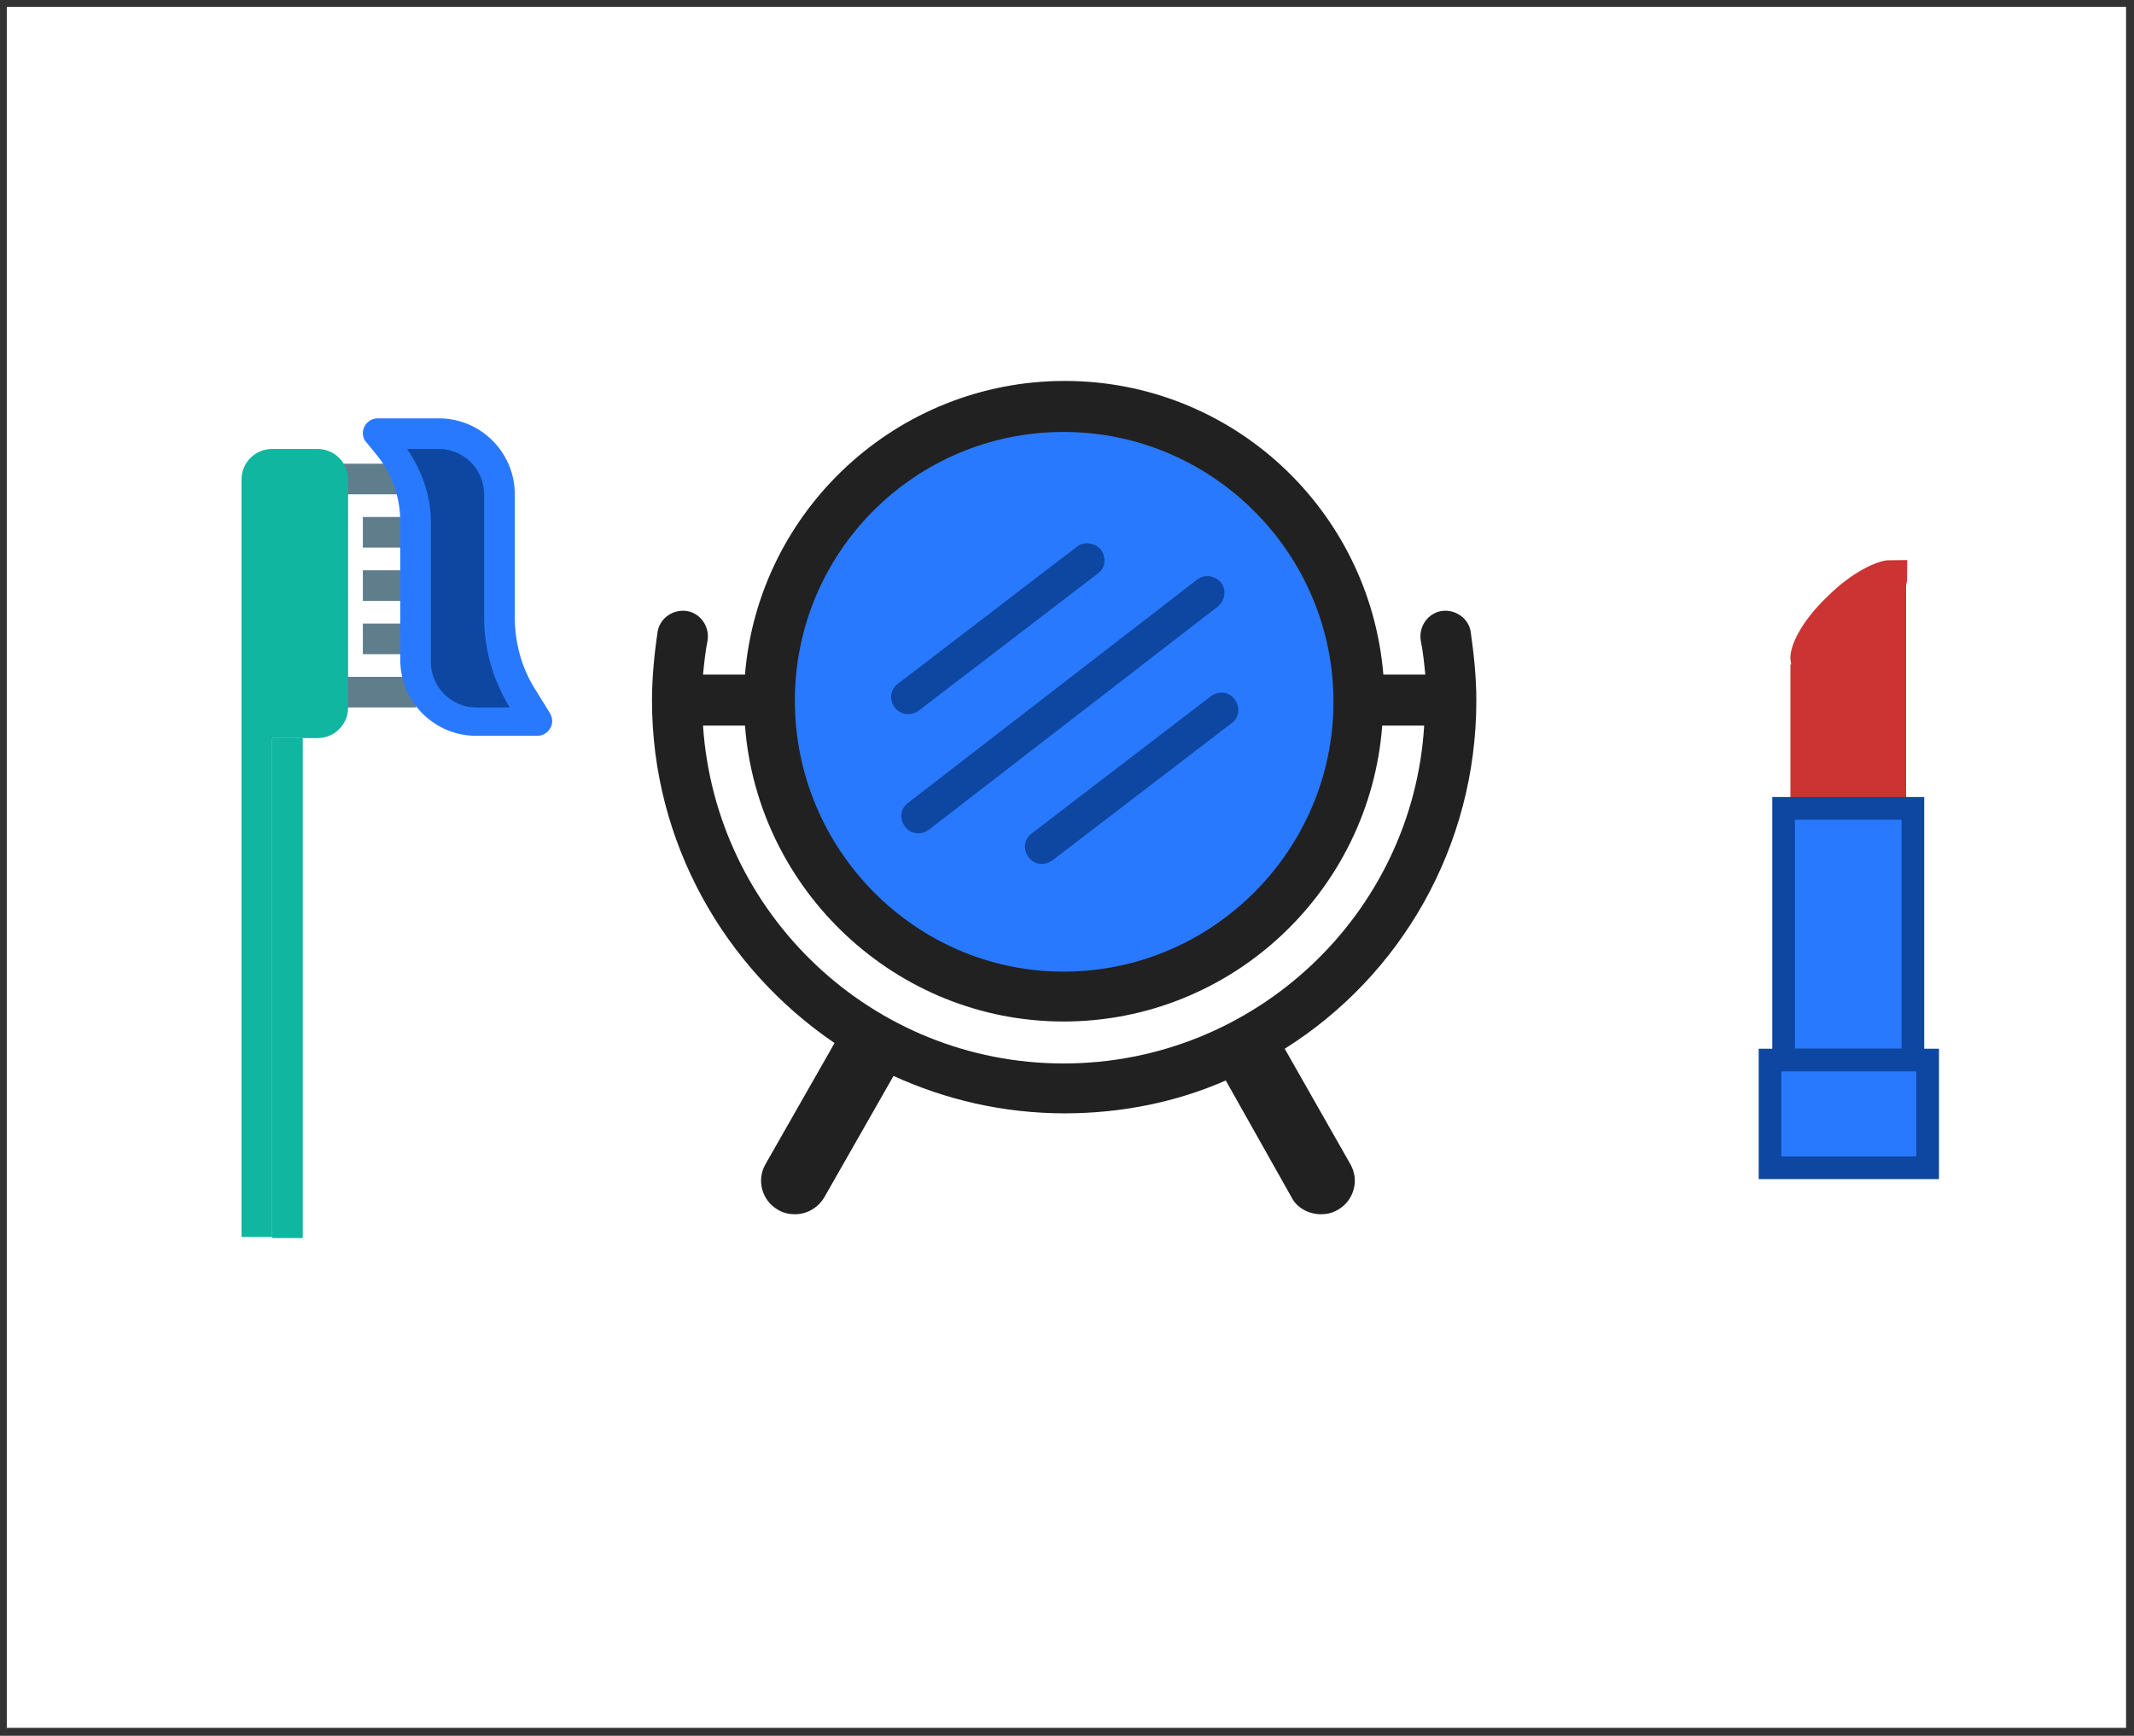 <?xml version="1.0" encoding="utf-8"?>
<!-- Generator: Adobe Illustrator 21.1.0, SVG Export Plug-In . SVG Version: 6.00 Build 0)  -->
<svg version="1.1" id="Layer_1" xmlns="http://www.w3.org/2000/svg" xmlns:xlink="http://www.w3.org/1999/xlink" x="0px" y="0px"
	 viewBox="0 0 188.2 153.1" style="enable-background:new 0 0 188.2 153.1;" xml:space="preserve">
<rect x="0" y="0" width="188.2" height="153.1" fill="#333333" stroke="none"/>
<style type="text/css">
	.st0{fill:#FFFFFF;}
	.st1{fill:#607D8B;}
	.st2{fill:#212121;}
	.st3{fill:#2979FF;}
	.st4{fill:#0D47A1;}
	.st5{fill:#10B6A0;}
	.st6{fill:#CC3333;stroke:#CC3333;stroke-width:3;stroke-miterlimit:10;}
	.st7{fill:#2979FF;stroke:#0D47A1;stroke-width:2;stroke-miterlimit:10;}
</style>
<rect id="XMLID_8_" x="0.6" y="0.6" class="st0" width="186.9" height="151.8"/>
<path class="st1" d="M29.3,40.9v2.7h7.1v-2.7H29.3z"/>
<path class="st1" d="M29.3,59.7v2.7h7.4v-2.7H29.3z"/>
<path class="st2" d="M130.2,61.8c0-2-0.2-4-0.5-6.1c-0.2-1.2-1.4-2-2.6-1.8c-1.2,0.2-2,1.4-1.8,2.6c0.2,1,0.3,2,0.4,3H122
	c-1.2-14.5-13.3-25.9-28.1-25.9S66.9,45,65.7,59.5H62c0.1-1,0.2-2,0.4-3c0.2-1.2-0.6-2.4-1.8-2.6c-1.2-0.2-2.4,0.6-2.6,1.8
	c-0.3,2-0.5,4.1-0.5,6.1c0,12.5,6.4,23.6,16.1,30.2l-6.1,10.7c-0.8,1.4-0.3,3.2,1.1,4c0.5,0.3,1,0.4,1.5,0.4c1,0,2-0.5,2.6-1.5
	l6.1-10.7c4.6,2.1,9.7,3.3,15.1,3.3c5,0,9.9-1,14.2-2.9l5.8,10.3c0.5,1,1.6,1.5,2.6,1.5c0.5,0,1-0.1,1.5-0.4c1.4-0.8,1.9-2.6,1.1-4
	l-5.8-10.2C123.5,86.1,130.2,74.7,130.2,61.8z"/>
<path class="st3" d="M93.8,38.1c13.1,0,23.8,10.7,23.8,23.8s-10.7,23.8-23.8,23.8S70.1,74.9,70.1,61.8S80.7,38.1,93.8,38.1z"/>
<path class="st0" d="M93.8,93.8C76.9,93.8,63.1,80.6,62,64h3.7C66.8,78.5,79,90.1,93.8,90.1s27-11.5,28.1-26.1h3.7
	C124.6,80.6,110.7,93.8,93.8,93.8z"/>
<path class="st4" d="M79.8,72.9c0.3,0.4,0.7,0.6,1.2,0.6c0.3,0,0.6-0.1,0.9-0.3l25.5-19.7c0.6-0.5,0.8-1.4,0.3-2.1
	c-0.5-0.6-1.4-0.8-2.1-0.3L80.1,70.8C79.4,71.3,79.3,72.2,79.8,72.9z"/>
<path class="st4" d="M80.1,63c0.3,0,0.6-0.1,0.9-0.3l15.8-12.1c0.7-0.5,0.8-1.4,0.3-2.1c-0.5-0.6-1.4-0.8-2.1-0.3L79.2,60.3
	c-0.7,0.5-0.8,1.4-0.3,2.1C79.2,62.8,79.7,63,80.1,63z"/>
<path class="st4" d="M91,73.5c-0.7,0.5-0.8,1.4-0.3,2.1c0.3,0.4,0.7,0.6,1.2,0.6c0.3,0,0.6-0.1,0.9-0.3l15.8-12.1
	c0.7-0.5,0.8-1.4,0.3-2.1c-0.5-0.7-1.4-0.8-2.1-0.3L91,73.5z"/>
<path class="st5" d="M24,39.6c-1.5,0-2.7,1.2-2.7,2.7v20.1c0,1.5,1.2,2.7,2.7,2.7h4c1.5,0,2.7-1.2,2.7-2.7V42.3
	c0-1.5-1.2-2.7-2.7-2.7H24z"/>
<rect x="24" y="42.3" class="st5" width="4" height="20.1"/>
<path class="st5" d="M21.3,62.3v46.8H24V62.3H21.3z"/>
<path class="st5" d="M24,65.1v44.1h2.7V65.1H24z"/>
<path class="st1" d="M32,45.6v2.7h4.7v-2.7H32z"/>
<path class="st1" d="M32,50.3V53h4.7v-2.7H32z"/>
<path class="st1" d="M32,55v2.7h4.7V55H32z"/>
<path class="st3" d="M33.3,36.9c-0.7,0-1.3,0.6-1.3,1.3c0,0.3,0.1,0.6,0.3,0.8l0.9,1.1c1.4,1.7,2.1,3.8,2.1,5.9v12.2
	c0,3.7,3,6.7,6.7,6.7h5.4c0.7,0,1.3-0.6,1.3-1.3c0-0.3-0.1-0.5-0.2-0.7l-1.3-2.1c-1.2-1.9-1.8-4.1-1.8-6.4V43.6c0-3.7-3-6.7-6.7-6.7
	L33.3,36.9z"/>
<path class="st4" d="M35.9,39.6h2.8c2.2,0,4,1.8,4,4v10.9c0,2.8,0.8,5.5,2.2,7.8v0.1H42c-2.2,0-4-1.8-4-4V46.1
	C38,43.7,37.2,41.5,35.9,39.6L35.9,39.6z"/>
<path class="st6" d="M162.2,53.7c2.1-2.1,4-2.8,4.5-2.8c0,0.5-0.6,2.3-2.8,4.5c-2.2,2.1-4,2.8-4.5,2.8
	C159.3,57.6,160,55.8,162.2,53.7z"/>
<path class="st6" d="M166.6,55.2v16h-7.2V60.1l0,0c1.7,0,4-1.5,5.9-3.4C165.8,56.3,166.2,55.7,166.6,55.2z"/>
<rect x="157.3" y="71.3" class="st7" width="11.4" height="22.2"/>
<polygon class="st7" points="169.9,103 156.1,103 156.1,93.5 170,93.5 170,103 "/>
</svg>
